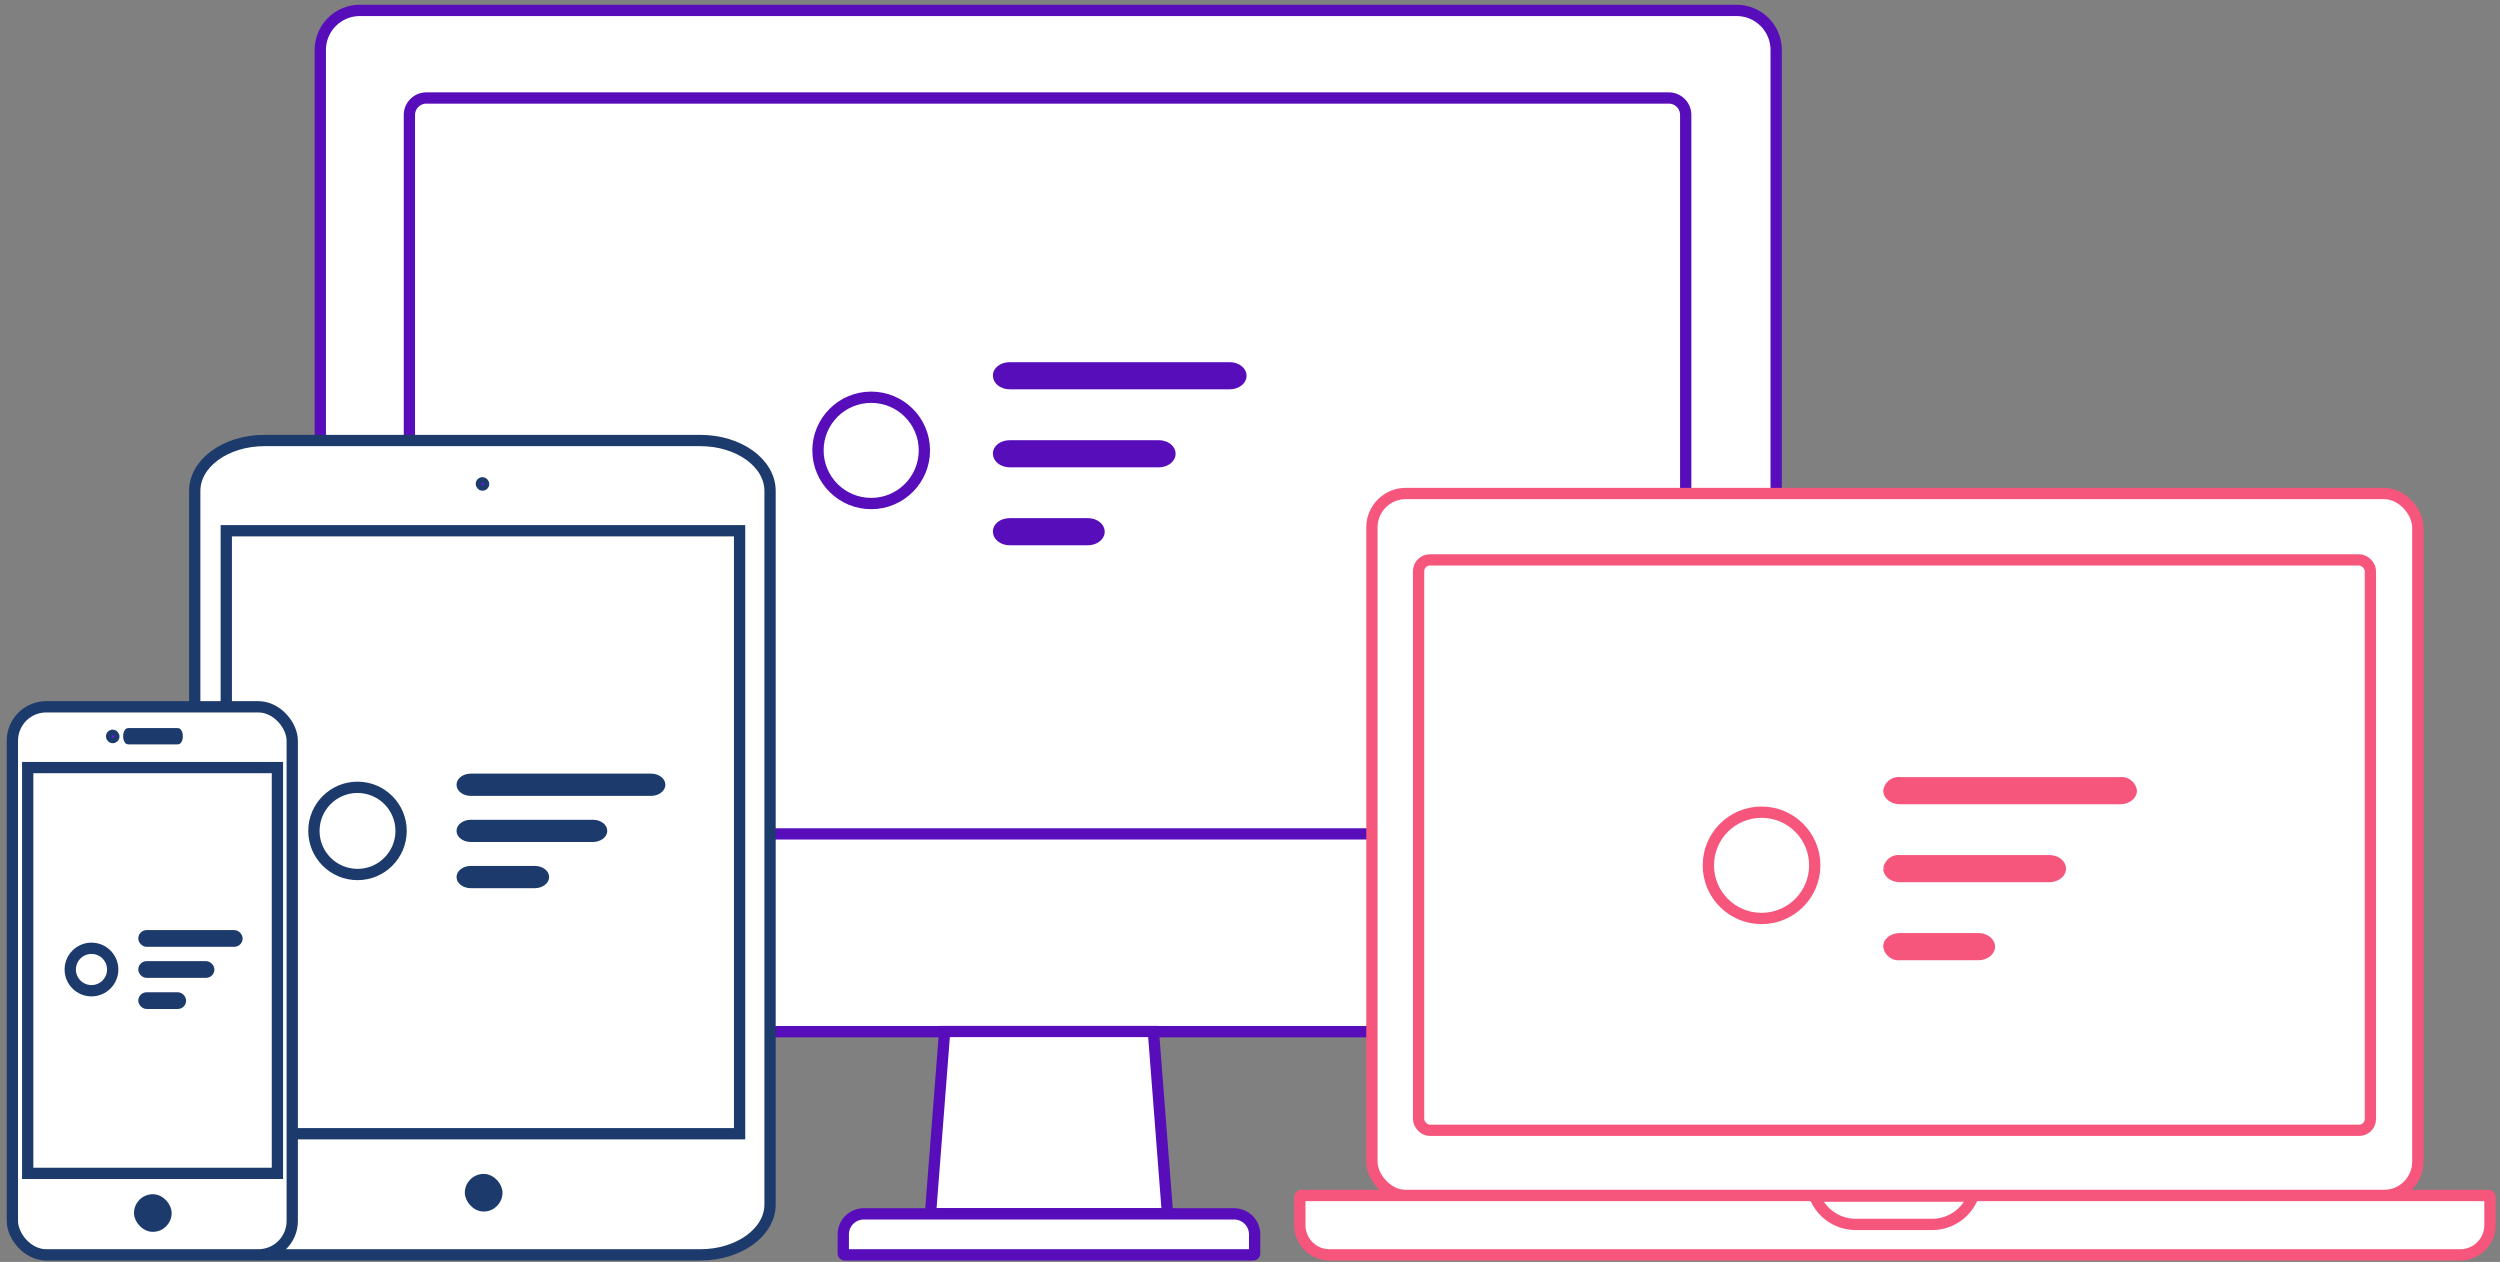 <svg id="Layer_1" data-name="Layer 1" xmlns="http://www.w3.org/2000/svg" viewBox="0 0 460.49 232.44"><rect x="0" y="0" width="460.49" height="232.44" fill="#808080" stroke="none"/><defs><style>.cls-1,.cls-2,.cls-3,.cls-4,.cls-6,.cls-8{fill:#fff;stroke-width:2.08px;}.cls-1,.cls-4,.cls-5{stroke:#580dba;}.cls-1,.cls-11,.cls-3,.cls-5,.cls-6,.cls-9{fill-rule:evenodd;}.cls-11,.cls-2,.cls-3{stroke:#f7567c;}.cls-5{fill:#580dba;}.cls-10,.cls-11,.cls-5,.cls-7,.cls-9{stroke-miterlimit:10;}.cls-10,.cls-6,.cls-7,.cls-8,.cls-9{stroke:#1c3a6b;}.cls-7,.cls-9{fill:#1c3a6b;}.cls-10{fill:#7510f7;}.cls-11{fill:#f7567c;}</style></defs><path id="Case" class="cls-1" d="M59,9.2A7.28,7.28,0,0,1,66.3,1.92H319.87a7.28,7.28,0,0,1,7.29,7.28V182.75a7.28,7.28,0,0,1-7.29,7.28H66.3A7.28,7.28,0,0,1,59,182.75Z"/><path id="Case-2" data-name="Case" class="cls-1" d="M75.41,21.18a3.13,3.13,0,0,1,3.13-3.13H307.37a3.12,3.12,0,0,1,3.13,3.13v129.3a3.12,3.12,0,0,1-3.13,3.12H78.54a3.12,3.12,0,0,1-3.13-3.12Z"/><path id="Case-3" data-name="Case" class="cls-1" d="M174,190h38.45l2.6,33.56H171.39Z"/><path id="Keyboard" class="cls-1" d="M155.33,230.88v-3.51a3.78,3.78,0,0,1,3.77-3.78h68.23a3.79,3.79,0,0,1,3.77,3.78v3.51a.26.26,0,0,1-.27.26H155.6A.27.27,0,0,1,155.33,230.88Z"/><rect id="Case-4" data-name="Case" class="cls-2" x="252.7" y="90.9" width="192.65" height="129.31" rx="6.24"/><path id="Keyboard-2" data-name="Keyboard" class="cls-3" d="M239.43,220.46v5.21a5.46,5.46,0,0,0,5.46,5.47H453.18a5.47,5.47,0,0,0,5.46-5.47v-5.21a.25.25,0,0,0-.26-.25H239.68A.25.25,0,0,0,239.43,220.46Z"/><path id="Notch" class="cls-3" d="M363.43,220.33H334.27a8.06,8.06,0,0,0,7.54,5.2h14.08A8.06,8.06,0,0,0,363.43,220.33Z"/><rect id="Screen" class="cls-2" x="261.3" y="103.13" width="175.32" height="105.07" rx="2.08"/><ellipse id="Oval-6" class="cls-4" cx="160.47" cy="82.96" rx="9.8" ry="9.79"/><path id="Rectangle-11" class="cls-5" d="M186,67.21h40.51c1.44,0,2.61.9,2.61,2h0c0,1.11-1.17,2-2.61,2H186c-1.44,0-2.61-.89-2.61-2h0C183.34,68.11,184.51,67.21,186,67.21Z"/><path id="Rectangle-11-2" data-name="Rectangle-11" class="cls-5" d="M186,81.58h27.44c1.44,0,2.61.89,2.61,2h0c0,1.1-1.17,2-2.61,2H186c-1.44,0-2.61-.9-2.61-2h0C183.34,82.47,184.51,81.58,186,81.58Z"/><path id="Rectangle-11-3" data-name="Rectangle-11" class="cls-5" d="M186,95.94h14.37c1.45,0,2.62.89,2.62,2h0c0,1.1-1.17,2-2.62,2H186c-1.44,0-2.61-.9-2.61-2h0C183.34,96.83,184.51,95.94,186,95.94Z"/><path id="Case-5" data-name="Case" class="cls-6" d="M48.71,81.14H129c7.09,0,12.84,4.15,12.84,9.28V221.86c0,5.12-5.75,9.28-12.84,9.28H48.71c-7.09,0-12.84-4.16-12.84-9.28V90.42C35.87,85.29,41.62,81.14,48.71,81.14Z"/><path id="Case-6" data-name="Case" class="cls-6" d="M41.68,97.76h94.55V208.83H41.68Z"/><rect id="Rectangle-11-4" data-name="Rectangle-11" class="cls-7" x="86.12" y="216.73" width="5.94" height="5.93" rx="2.97"/><circle id="Oval-6-2" data-name="Oval-6" class="cls-8" cx="65.85" cy="153.05" r="8.03"/><path id="Rectangle-11-5" data-name="Rectangle-11" class="cls-9" d="M86.73,143h33.19c1.19,0,2.14.7,2.14,1.55h0c0,.85-1,1.55-2.14,1.55H86.73c-1.18,0-2.14-.7-2.14-1.55h0C84.59,143.69,85.55,143,86.73,143Z"/><path id="Rectangle-11-6" data-name="Rectangle-11" class="cls-9" d="M86.73,151.5h22.49c1.18,0,2.14.69,2.14,1.55h0c0,.85-1,1.54-2.14,1.54H86.73c-1.18,0-2.14-.69-2.14-1.54h0C84.59,152.19,85.55,151.5,86.73,151.5Z"/><path id="Rectangle-11-7" data-name="Rectangle-11" class="cls-9" d="M86.73,160H98.51c1.18,0,2.14.7,2.14,1.55h0c0,.85-1,1.55-2.14,1.55H86.73c-1.18,0-2.14-.7-2.14-1.55h0C84.59,160.7,85.55,160,86.73,160Z"/><rect id="Rectangle-11-8" data-name="Rectangle-11" class="cls-10" x="88.12" y="88.39" width="1.5" height="1.5" rx="0.75"/><ellipse id="Oval-6-3" data-name="Oval-6" class="cls-2" cx="324.47" cy="159.39" rx="9.8" ry="9.79"/><path id="Rectangle-11-9" data-name="Rectangle-11" class="cls-11" d="M350,143.64h40.5a2.36,2.36,0,0,1,2.61,2h0c0,1.11-1.16,2-2.61,2H350c-1.45,0-2.61-.89-2.61-2h0A2.36,2.36,0,0,1,350,143.64Z"/><path id="Rectangle-11-10" data-name="Rectangle-11" class="cls-11" d="M350,158h27.44c1.44,0,2.61.9,2.61,2h0c0,1.11-1.17,2-2.61,2H350c-1.45,0-2.61-.89-2.61-2h0A2.36,2.36,0,0,1,350,158Z"/><path id="Rectangle-11-11" data-name="Rectangle-11" class="cls-11" d="M350,172.37h14.37c1.44,0,2.61.89,2.61,2h0c0,1.1-1.17,2-2.61,2H350a2.36,2.36,0,0,1-2.61-2h0C347.34,173.26,348.5,172.37,350,172.37Z"/><rect id="Case-7" data-name="Case" class="cls-8" x="2.28" y="130.19" width="51.55" height="100.95" rx="6.24"/><path id="Case-8" data-name="Case" class="cls-6" d="M5.1,141.38h46v74.75H5.1Z"/><path id="Rectangle-11-12" data-name="Rectangle-11" class="cls-9" d="M23.6,134.61h9.16c.23,0,.42.47.42,1h0c0,.58-.19,1-.42,1H23.6c-.23,0-.42-.46-.42-1h0C23.18,135.08,23.37,134.61,23.6,134.61Z"/><rect id="Rectangle-11-13" data-name="Rectangle-11" class="cls-7" x="25.18" y="220.47" width="5.94" height="5.93" rx="2.97"/><circle id="Oval-6-4" data-name="Oval-6" class="cls-8" cx="16.85" cy="178.58" r="3.91"/><rect id="Rectangle-11-14" data-name="Rectangle-11" class="cls-7" x="25.97" y="171.82" width="18.22" height="2.08" rx="1.04"/><rect id="Rectangle-11-15" data-name="Rectangle-11" class="cls-7" x="25.97" y="177.54" width="13.02" height="2.08" rx="1.04"/><rect id="Rectangle-11-16" data-name="Rectangle-11" class="cls-7" x="25.97" y="183.27" width="7.81" height="2.08" rx="1.04"/><rect id="Rectangle-11-17" data-name="Rectangle-11" class="cls-10" x="20.01" y="134.9" width="1.5" height="1.5" rx="0.75"/></svg>